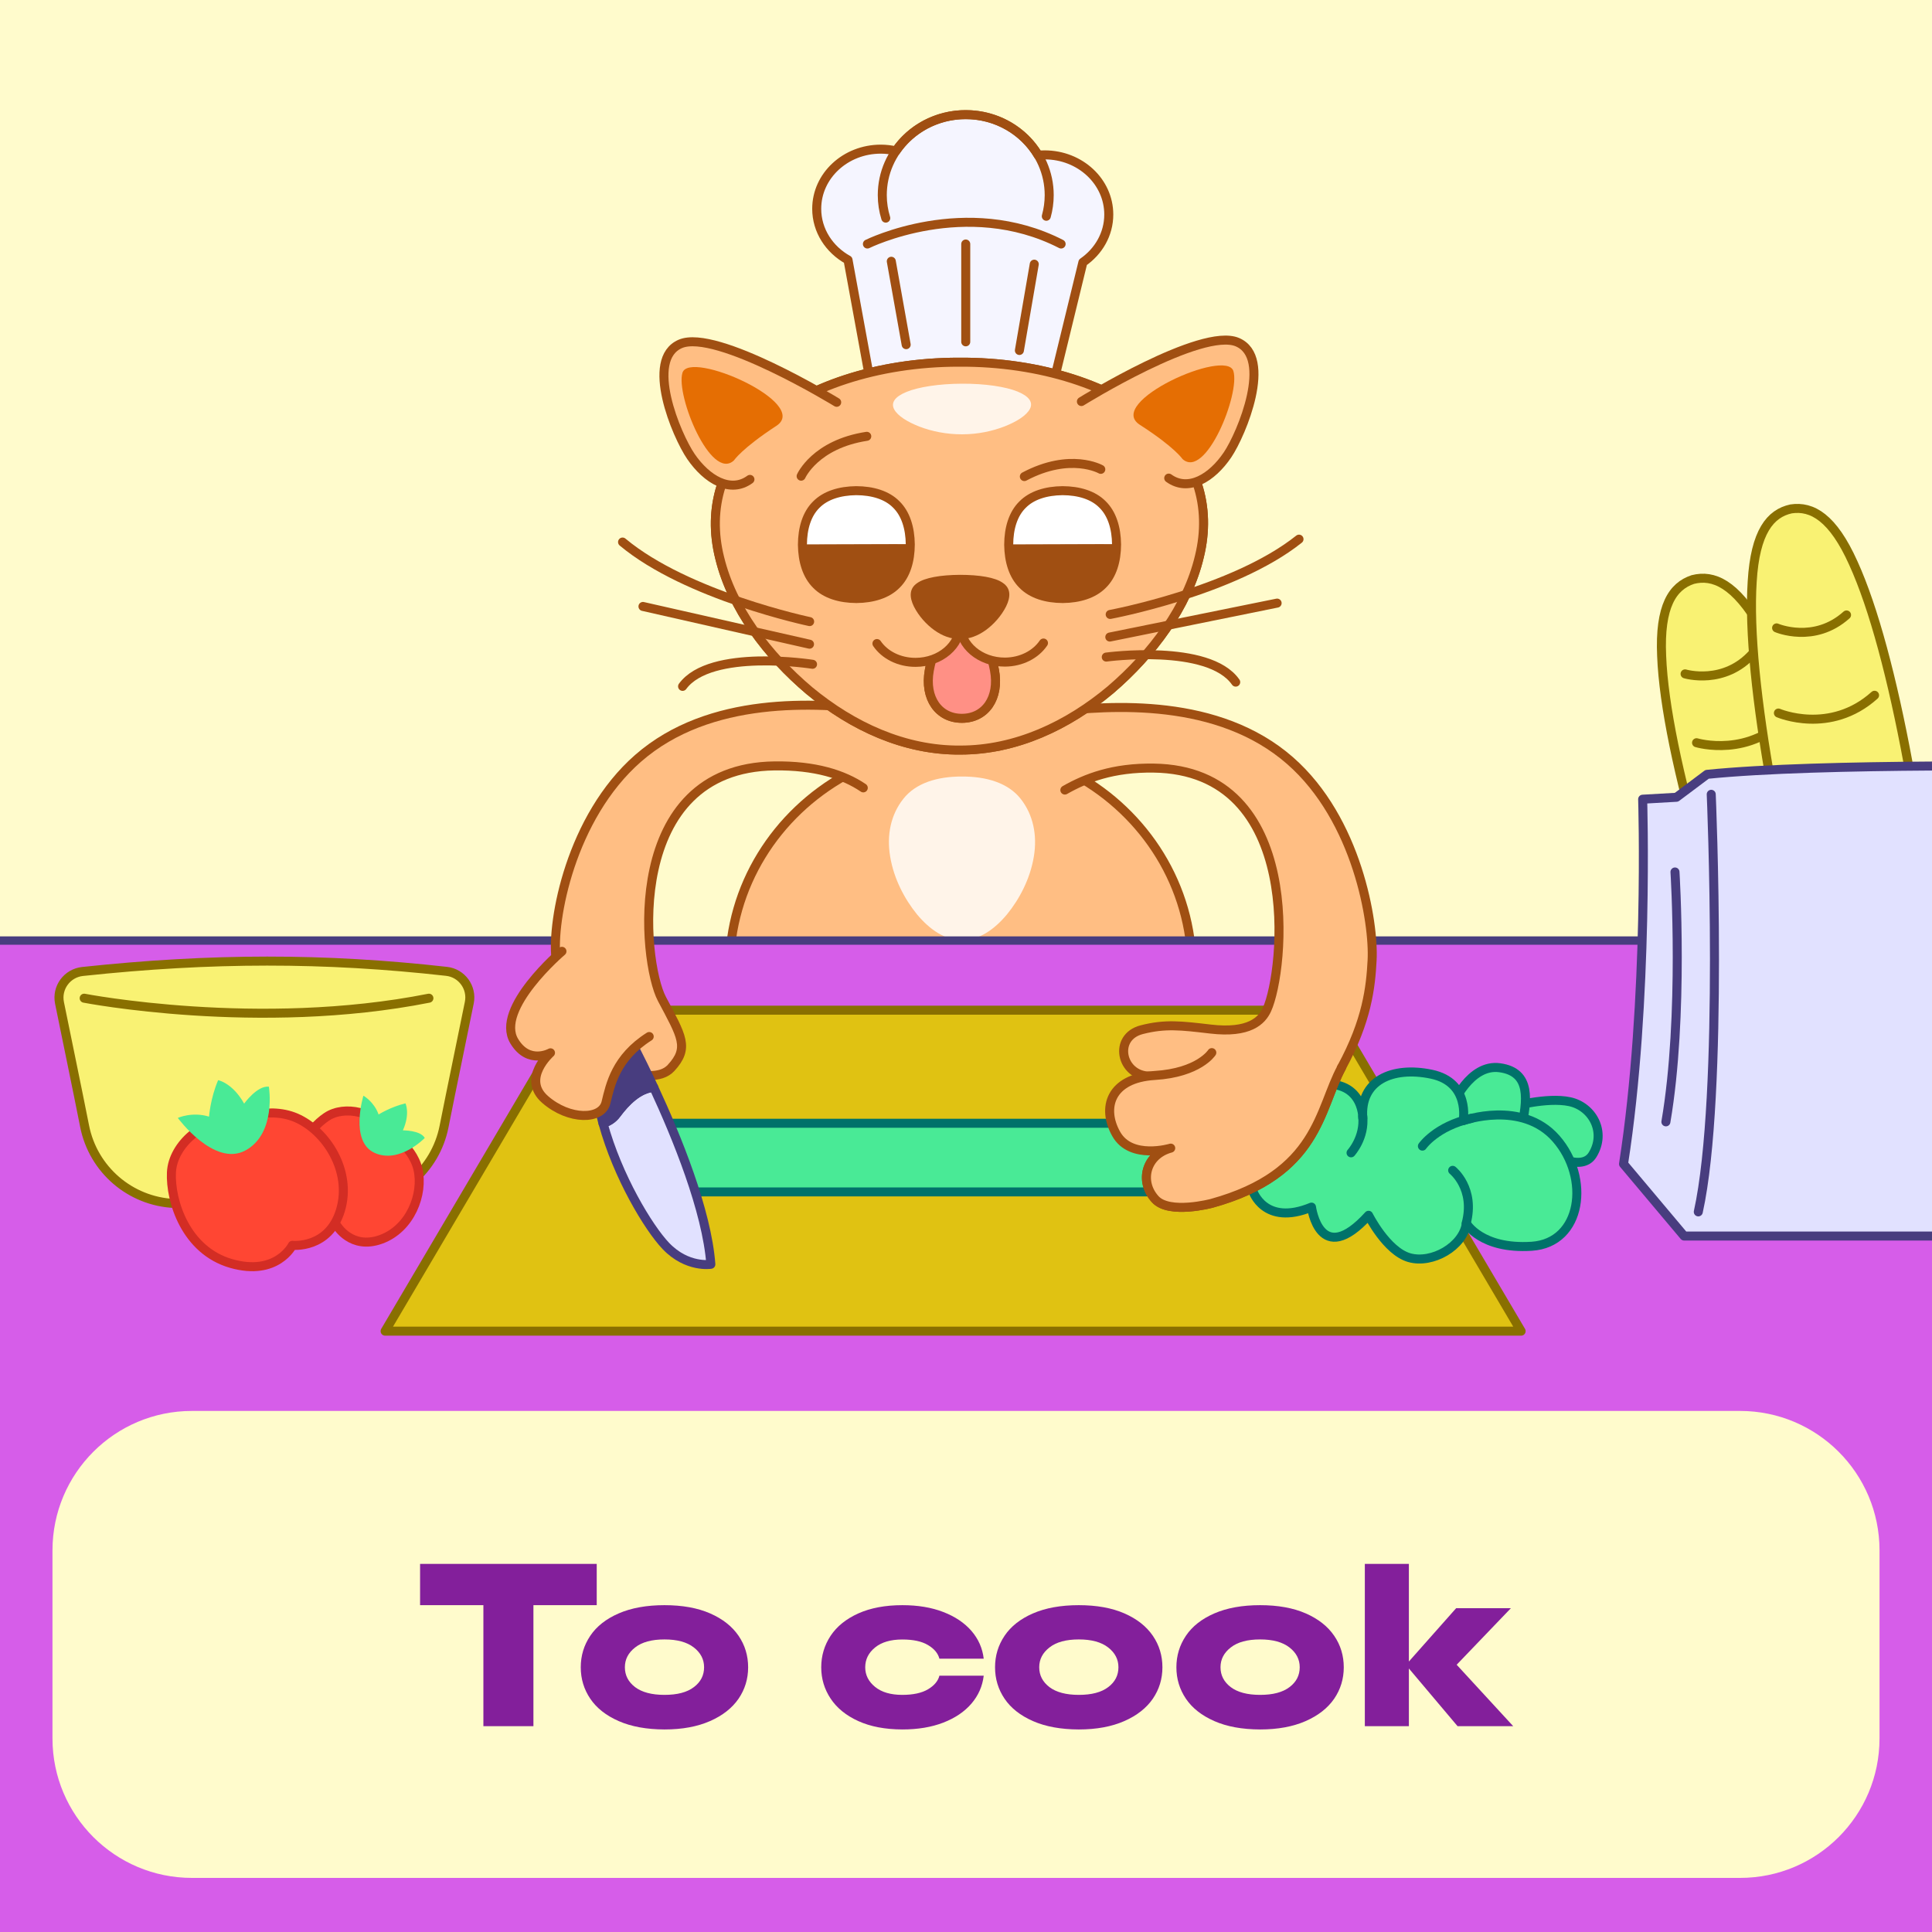 <?xml version="1.0" encoding="utf-8"?>
<!-- Generator: Adobe Illustrator 22.0.0, SVG Export Plug-In . SVG Version: 6.00 Build 0)  -->
<svg version="1.1" id="Layer_1" xmlns="http://www.w3.org/2000/svg" xmlns:xlink="http://www.w3.org/1999/xlink" x="0px" y="0px"
	 viewBox="0 0 3000 3000" style="enable-background:new 0 0 3000 3000;" xml:space="preserve">
<style type="text/css">
	.st0{fill:#FFFBCC;}
	.st1{fill:#FFBE83;stroke:#A04F12;stroke-width:14;stroke-linecap:round;stroke-linejoin:round;stroke-miterlimit:10;}
	.st2{opacity:0;fill:#FFE5D4;}
	.st3{fill:#FFF4E9;}
	.st4{fill:#E1E1FF;stroke:#483D7F;stroke-width:14;stroke-linejoin:round;stroke-miterlimit:10;}
	.st5{fill:none;stroke:#FFBE83;stroke-miterlimit:10;}
	.st6{fill:#D65DE9;}
	.st7{fill:#831F9B;}
	.st8{fill:none;stroke:#A04F12;stroke-width:14;stroke-linecap:round;stroke-linejoin:round;stroke-miterlimit:10;}
	.st9{fill:#E0C212;stroke:#896F00;stroke-width:14;stroke-linecap:round;stroke-linejoin:round;stroke-miterlimit:10;}
	.st10{fill:#49EA96;stroke:#00726A;stroke-width:14;stroke-linecap:round;stroke-linejoin:round;stroke-miterlimit:10;}
	.st11{fill:#E1E1FF;stroke:#483D7F;stroke-width:14;stroke-linecap:round;stroke-linejoin:round;stroke-miterlimit:10;}
	.st12{fill:#483D7F;stroke:#483D7F;stroke-width:14;stroke-linecap:round;stroke-linejoin:round;stroke-miterlimit:10;}
	.st13{fill:#F9F273;stroke:#896F00;stroke-width:14;stroke-linecap:round;stroke-linejoin:round;stroke-miterlimit:10;}
	.st14{fill:none;stroke:#896F00;stroke-width:14;stroke-linecap:round;stroke-linejoin:round;stroke-miterlimit:10;}
	.st15{fill:#FF4633;stroke:#D32D24;stroke-width:14;stroke-linecap:round;stroke-linejoin:round;stroke-miterlimit:10;}
	.st16{fill:#49EA96;}
	.st17{fill:#F5F5FF;stroke:#A04F12;stroke-width:14;stroke-linecap:round;stroke-linejoin:round;stroke-miterlimit:10;}
	.st18{fill:#FFFFFF;stroke:#A04F12;stroke-miterlimit:10;}
	.st19{fill:#A04F12;stroke:#A04F12;stroke-miterlimit:10;}
	.st20{fill:#E56E03;}
	.st21{fill:#FF9085;stroke:#A04F12;stroke-width:14;stroke-linecap:round;stroke-linejoin:round;stroke-miterlimit:10;}
	.st22{fill:#A04F12;}
</style>
<rect class="st0" width="3000" height="3000"/>
<path class="st1" d="M1670.6,1203.8c-3.6-2-7.2-3.9-10.9-5.8c0,0-69.9-379.9-166.4-358.6c-0.5,0.1-1,0.2-1.5,0.3
	c-0.5-0.1-1-0.2-1.5-0.3c-96.5-21.3-166.4,358.6-166.4,358.6c-3.7,1.9-7.3,3.8-10.9,5.8c-107.7,59.7-180.3,172-180.3,300.7
	c0,191.2,160.1,346.2,357.6,346.2c0,0,0.5-2,1.5-5.7c0.9,3.8,1.5,5.7,1.5,5.7c197.5,0,357.6-155,357.6-346.2
	C1850.9,1375.8,1778.3,1263.4,1670.6,1203.8z"/>
<path class="st2" d="M1264.4,1479c-18.8,13.5-37.5,48.3-3.6,108.4c33.9,60.1,116.2,143.4,151.3,112
	C1461.5,1655.3,1328.5,1433,1264.4,1479z"/>
<g>
	<path class="st1" d="M1464.2,1743c-36.8,20.8-55.2,57.6-46.8,104.3c9,50.2,41.2,157.5,18.3,244.5c-4,15.1-17.6,25.7-33.3,25.7
		h-271.3c0,0-4.8-214.2,183.9-103.9c0,0-3.2-213.4,102.3-299.8"/>
	<path class="st1" d="M1532.5,1743c36.8,20.8,55.2,57.6,46.8,104.3c-9,50.2-41.2,157.5-18.3,244.5c4,15.1,17.6,25.7,33.3,25.7h271.3
		c0,0,4.8-214.2-183.9-103.9c0,0,3.2-213.4-102.3-299.8"/>
</g>
<g>
	<path class="st3" d="M1170.4,2054.6c-0.1-14.9,13.7-39.8,45.5-40.6c25.9-0.7,46.7,7.6,72.7,28.1
		C1306.7,2056.5,1170.5,2082.5,1170.4,2054.6z"/>
	<path class="st3" d="M1824.2,2054.6c0.1-14.9-13.7-39.8-45.5-40.6c-25.9-0.7-46.7,7.6-72.7,28.1
		C1687.9,2056.5,1824.1,2082.5,1824.2,2054.6z"/>
</g>
<g>
	<path class="st3" d="M1605.3,1330.4c-5.6,33.8-22,65.4-41.6,89.4c-19.9,23.9-44,40.3-69.9,40.1c-25.9,0.2-50-16.2-69.9-40.1
		c-19.6-24.1-36-55.6-41.6-89.4c-5.8-33.8,1-65.6,20.5-90.1c19.1-24.3,52.6-34.7,91-34.5c38.4-0.2,71.9,10.2,91,34.5
		C1604.2,1264.8,1611,1296.6,1605.3,1330.4z"/>
</g>
<line class="st4" x1="0" y1="1461" x2="3000" y2="1461"/>
<path class="st5" d="M2286,1508"/>
<rect y="1467" class="st6" width="3000" height="1533"/>
<path class="st0" d="M2702,2916H298c-119.5,0-216.5-96.9-216.5-216.5v-292.1c0-119.5,96.9-216.5,216.5-216.5H2702
	c119.5,0,216.5,96.9,216.5,216.5v292.1C2918.5,2819.1,2821.6,2916,2702,2916z"/>
<g>
	<g>
		<path class="st7" d="M828.4,2680.4h-77.8v-187.9h-98.3v-64.1h274.3v64.1h-98.3V2680.4z"/>
		<path class="st7" d="M960.7,2672.5c-19.6-8.6-34.3-20.2-44.1-34.7c-9.8-14.5-14.8-30.8-14.8-48.8s4.9-34.3,14.8-49
			c9.8-14.6,24.5-26.2,44.1-34.7c19.6-8.5,43.3-12.8,71.1-12.8c27.8,0,51.5,4.3,70.9,12.8c19.4,8.5,34.1,20.1,44.1,34.7
			c10,14.6,14.9,31,14.9,49s-5,34.3-14.9,48.8c-10,14.5-24.7,26.1-44.3,34.7c-19.6,8.6-43.1,13-70.7,13
			C1004,2685.4,980.3,2681.1,960.7,2672.5z M1077.5,2619.7c10.6-8,15.8-18.3,15.8-30.8c0-12.2-5.3-22.5-16-30.8
			c-10.7-8.3-25.9-12.4-45.5-12.4c-19.7,0-34.9,4.1-45.5,12.4c-10.7,8.3-16,18.5-16,30.8c0,12.5,5.3,22.7,15.8,30.8
			c10.6,8,25.8,12.1,45.7,12.1C1051.7,2631.8,1067,2627.8,1077.5,2619.7z"/>
		<path class="st7" d="M1332.8,2672.5c-19-8.6-33.3-20.3-43-34.9c-9.7-14.6-14.6-30.8-14.6-48.6c0-18,4.9-34.3,14.6-49
			c9.7-14.6,24.1-26.2,43-34.7c19-8.5,41.8-12.8,68.4-12.8c24,0,45.2,3.5,63.5,10.6c18.4,7.1,32.9,16.9,43.7,29.3
			c10.8,12.5,17.2,26.9,19.1,43.2h-68.8c-2.2-8.4-8.1-15.5-17.8-21.2c-9.7-5.8-23-8.6-39.8-8.6c-18,0-32.1,4.1-42.3,12.4
			c-10.2,8.3-15.3,18.5-15.3,30.8c0,12,5.1,22.1,15.3,30.4c10.2,8.3,24.3,12.4,42.3,12.4c16.8,0,30.1-2.9,39.8-8.6
			c9.7-5.8,15.7-12.8,17.8-21.2h68.8c-1.9,16.3-8.3,30.8-19.1,43.4c-10.8,12.6-25.4,22.4-43.7,29.5c-18.4,7.1-39.5,10.6-63.5,10.6
			C1374.5,2685.4,1351.7,2681.1,1332.8,2672.5z"/>
		<path class="st7" d="M1604,2672.5c-19.6-8.6-34.3-20.2-44.1-34.7c-9.8-14.5-14.8-30.8-14.8-48.8s4.9-34.3,14.8-49
			c9.8-14.6,24.5-26.2,44.1-34.7c19.6-8.5,43.3-12.8,71.1-12.8c27.8,0,51.5,4.3,70.9,12.8c19.4,8.5,34.1,20.1,44.1,34.7
			c10,14.6,14.9,31,14.9,49s-5,34.3-14.9,48.8c-10,14.5-24.7,26.1-44.3,34.7c-19.6,8.6-43.1,13-70.7,13
			C1647.3,2685.4,1623.6,2681.1,1604,2672.5z M1720.9,2619.7c10.6-8,15.8-18.3,15.8-30.8c0-12.2-5.3-22.5-16-30.8
			c-10.7-8.3-25.9-12.4-45.5-12.4c-19.7,0-34.9,4.1-45.5,12.4c-10.7,8.3-16,18.5-16,30.8c0,12.5,5.3,22.7,15.8,30.8
			c10.6,8,25.8,12.1,45.7,12.1C1695.1,2631.8,1710.3,2627.8,1720.9,2619.7z"/>
		<path class="st7" d="M1885.6,2672.5c-19.6-8.6-34.3-20.2-44.1-34.7c-9.8-14.5-14.8-30.8-14.8-48.8s4.9-34.3,14.8-49
			c9.8-14.6,24.5-26.2,44.1-34.7c19.6-8.5,43.3-12.8,71.1-12.8c27.8,0,51.5,4.3,70.9,12.8c19.4,8.5,34.1,20.1,44.1,34.7
			c10,14.6,14.9,31,14.9,49s-5,34.3-14.9,48.8c-10,14.5-24.7,26.1-44.3,34.7c-19.6,8.6-43.1,13-70.7,13
			C1928.8,2685.4,1905.1,2681.1,1885.6,2672.5z M2002.4,2619.7c10.6-8,15.8-18.3,15.8-30.8c0-12.2-5.3-22.5-16-30.8
			c-10.7-8.3-25.9-12.4-45.5-12.4c-19.7,0-34.9,4.1-45.5,12.4c-10.7,8.3-16,18.5-16,30.8c0,12.5,5.3,22.7,15.8,30.8
			c10.6,8,25.8,12.1,45.7,12.1C1976.6,2631.8,1991.8,2627.8,2002.4,2619.7z"/>
		<path class="st7" d="M2261.9,2585l87.8,95.4h-86.4l-75.6-89.6v89.6h-68.4v-252h68.4V2580l73.4-82.8h85L2261.9,2585z"/>
	</g>
</g>
<path class="st8" d="M1934.3,1598.1"/>
<path class="st9" d="M2362,2067c-588,0-1176,0-1764,0c98-166.1,196-332.2,294-498.4c392,0,784,0,1176,0
	C2165.9,1734.8,2264,1900.9,2362,2067z"/>
<rect x="1013.9" y="1744.2" class="st10" width="905.4" height="106.6"/>
<path class="st1" d="M1362.4,1102.3c-96.1-11.6-260.5-22-371.7,75.3c-104.6,91.6-134.1,252-127.4,309.9l48.5,151.8
	c0,0,97.9,54.1,130.2,19c28.8-31.3,16.7-48.9-14.2-107.2s-59.8-358.7,174.8-361.8c63.1-0.8,107.1,13.2,137.9,34.1"/>
<g>
	<path class="st11" d="M1015.1,1688.4c-23.9,2.1-43.7,22.6-57.8,41.5c-5.7,7.8-13.3,12.1-20.9,14.4c22.6,82.6,70.5,162.1,97.6,190.5
		c33,34.5,69.8,28.4,69.8,28.4C1097.6,1879.8,1050.9,1765.4,1015.1,1688.4z"/>
	<path class="st12" d="M957.3,1729.9c14-19,33.9-39.4,57.8-41.5c-23.2-50-41.9-84.4-41.9-84.4l-47.5,86.6c2,17.7,5.7,35.8,10.6,53.7
		C944,1742,951.5,1737.7,957.3,1729.9z"/>
</g>
<path class="st1" d="M1008.1,1609.5c-51.9,32.9-60.4,74.8-67.1,102.4c-6.7,27.6-57.3,27.8-94.5-4.6s8.3-72.5,8.3-72.5
	s-33.8,19.3-56.3-18.1c-30.5-50.6,74.1-139.5,74.1-139.5"/>
<g>
	<path class="st10" d="M2346.6,1718.7c0,0,55.4-15.6,90.8-8c35.5,7.6,57.2,47.4,35.5,82.5c-16.7,27.1-64.7,0.6-77.3-14.6
		c-12.7-15.2-56.7-9.3-56.7-9.3L2346.6,1718.7z"/>
	<path class="st10" d="M2255.5,1716.2c0,0,26.6-64.8,73.4-58.2c49,6.8,43,50.6,32.9,96.2l-103.8,25.3L2255.5,1716.2z"/>
	<path class="st10" d="M1945.3,1849.1c0,0,17.7,55.7,91.2,25.3c0,0,12.7,96.2,88.6,12.7c0,0,27.9,55.7,63.3,65.8
		c35.5,10.1,83.6-17.7,88.6-53.2c0,0,22.8,40.5,101.3,35.5c78.5-5.1,91.2-106.4,38-167.1c-53.2-60.8-144.3-27.9-144.3-27.9
		s11.4-59.5-49.4-72.2c-60.8-12.7-111.4,10.1-106.4,68.4c0,0,1.3-69.6-84.8-49.4C2031.4,1687,1892.1,1725,1945.3,1849.1z"/>
	<path class="st10" d="M2208.7,1779.7c0,0,21.1-30.8,75.9-43.1"/>
	<path class="st10" d="M2097.9,1790.1c0,0,21.7-23.7,18.1-56.8"/>
	<path class="st10" d="M2255.7,1817.3c0,0,35.5,28.2,20.9,82.5"/>
</g>
<g>
	<path class="st1" d="M1653.5,1226.8c32.7-18.6,74.8-35,137.9-34.1c234.6,3.1,203.4,314.9,175.9,374.9
		c-7.9,17.3-27.3,37.4-87.8,30.3c-45.4-5.3-70-8.4-106.6,1c-44.8,11.5-32.4,71,11.5,72.1l33.4,111.8c-38.7,10.4-49.2,51.8-24,79.4
		c21.9,24,87.8,6.3,87.8,6.3c166.1-46,166.1-145.6,201.6-211c39.7-73.1,45.2-124.6,47.4-166.5c3.1-58.2-22.8-218.3-127.4-309.9
		c-111.2-97.3-275.6-86.8-371.7-75.3"/>
	<path class="st1" d="M1792.9,1670"/>
	<path class="st1" d="M1881.7,1634.5c0,0-19.9,31.3-88.8,35.5s-82.5,50.2-59.6,90.9c23,40.7,84.6,21.9,84.6,21.9
		c-38.7,10.4-49.2,51.8-24,79.4c21.9,24,87.8,6.3,87.8,6.3c166.1-46,166-145.7,201.6-211"/>
</g>
<g>
	<path class="st13" d="M270.4,1868.7c94.1,4.6,186.5,5.1,280,0.6c68.4-3.3,125.8-52.7,139.1-119.9c13.1-66,26.2-127.9,39.2-192.4
		c4.8-23.5-11.6-46.1-35.4-48.7c-189.5-21.3-364.8-21.2-565.1,0.2c-24,2.6-40.6,25.1-35.8,48.8c13,64.2,26,125.8,39,191.5
		C144.7,1816,202,1865.4,270.4,1868.7z"/>
	<path class="st14" d="M130.7,1550c0,0,270.7,52.5,535.3,0"/>
	<g>
		<path class="st15" d="M598.7,1755.7c0,0,41.4,21.8,50.3,60c8.8,38.2-11.5,92.1-57.5,108.8s-68.3-21.3-68.3-21.3s-41.3,7.3-61.3-46
			s16.5-103.7,45.1-122.9C535.5,1715.1,583.9,1727.8,598.7,1755.7z"/>
		<path class="st16" d="M659.6,1767c0,0-39.6,41-78.3,23c-38.7-18-17-88.6-17-88.6s16.5,9.2,23.6,29.2c0,0,18.5-11.8,41.7-17.3
			c0,0,7.7,15.7-4,41.9C625.6,1755.3,652.5,1754.8,659.6,1767z"/>
	</g>
	<g>
		<path class="st15" d="M359,1741.9c0,0,54.5-26.3,101-6.1c46.5,20.2,86.9,82.8,68.7,143.4c-18.2,60.6-74.7,54.5-74.7,54.5
			s-24.2,48.5-94.9,28.3c-70.7-20.2-94.9-97-92.9-141.4S318.6,1735.8,359,1741.9z"/>
		<path class="st16" d="M417.5,1687.4c0,0,12.1,72.7-36.4,99s-105-50.5-105-50.5s22.2-10.1,48.5-2c0,0,2-28.3,14.1-56.6
			c0,0,22.2,4,40.4,36.4C379.2,1713.6,399.4,1685.3,417.5,1687.4z"/>
	</g>
</g>
<g>
	<path class="st13" d="M2868.7,1718.8c-32,8.2-69.1-17.6-107.9-84.5c-38.8-65.8-79.2-172.7-116.9-300.1
		c-37.1-127.5-60.8-239.4-63.7-315.7c-3.5-77.3,17-108.2,48.4-118.6c32-8.2,66,6.7,104.8,73.7c38.8,65.8,79.2,172.7,116.9,300.1
		c37.1,127.5,60.8,239.4,63.7,315.7C2917.4,1666.7,2900.1,1708.4,2868.7,1718.8z"/>
	<g>
		<path class="st13" d="M2616.6,1046.4c0,0,60.8,18.3,105.6-32.3"/>
		<path class="st13" d="M2634.4,1153.3c0,0,83.6,25.2,145.1-44.4"/>
	</g>
	<path class="st13" d="M2935.1,1629.5c-32.7,4.9-66.9-24.6-98.6-95.2c-31.7-69.5-60.9-180-85.1-310.6
		c-23.7-130.7-35.6-244.4-30.6-320.6c4.6-77.3,28.1-105.9,60.4-112.9c32.7-4.9,64.9,13.5,96.6,84.1c31.7,69.5,60.9,180,85.1,310.6
		c23.7,130.7,35.6,244.4,30.6,320.6C2988.9,1582.7,2967.4,1622.4,2935.1,1629.5z"/>
	<g>
		<path class="st13" d="M2758.7,975c0,0,58.3,25.1,108.6-20.1"/>
		<path class="st13" d="M2761.5,1107.2c0,0,80.2,34.5,149.3-27.6"/>
	</g>
</g>
<g>
	<path class="st4" d="M3000,1189.5c-123.4,0.8-260.5,3.9-349.3,12.9l-47.5,35.6l-52.5,3c0,0,9.9,312.9-29.7,566.4l94.1,111.9H3000"
		/>
	<path class="st11" d="M2657.2,1233.4c0,0,20.1,466.4-20.1,648.4"/>
	<path class="st11" d="M2600.9,1354c0,0,14.1,223.2-14.1,388"/>
</g>
<g>
	<path class="st1" d="M1499.6,428.1"/>
	<path class="st17" d="M1721.7,333.1c0-51.1-44.5-92.6-99.5-92.6c-3.4,0-6.8,0.2-10.2,0.5c-22.3-37.6-64.3-63-112.5-63
		c-45.2,0-85.1,22.4-108.2,56.3c-7.6-1.7-15.5-2.7-23.6-2.7c-54.9,0-99.5,41.4-99.5,92.6c0,33.8,19.5,63.3,48.6,79.4l33.6,183.5
		c5.1,27.9,28.1,49.4,57.1,53.6c41.4,6,104.8,10.7,174.1-0.2c27.1-4.3,48.9-24,55.2-49.8l44.7-183.4
		C1705.8,390.5,1721.7,363.6,1721.7,333.1z"/>
	<line class="st1" x1="1499.6" y1="378.9" x2="1499.6" y2="530.8"/>
	<line class="st1" x1="1384" y1="405.7" x2="1407.1" y2="535.2"/>
	<line class="st1" x1="1606" y1="410.2" x2="1582.9" y2="544.2"/>
	<path class="st8" d="M1346.9,378.9c0,0,152.7-75.9,300.8,0"/>
	<line class="st1" x1="1383.6" y1="577.1" x2="1605.5" y2="577.1"/>
	<path class="st8" d="M1375.4,338.7c-3.5-11.3-5.4-23.3-5.4-35.7c0-69.1,58-125,129.6-125c71.6,0,129.6,56,129.6,125
		c0,11.4-1.6,22.4-4.5,32.8"/>
</g>
<g>
	<g>
		<g>
			<path class="st1" d="M1862.4,864.2c-18.5,78.1-72.9,151.3-138.2,207.1c-66.2,55.4-146.6,93.5-233.2,93.4
				c-86.6,0.7-167.2-36.9-233.8-91.9c-65.7-55.3-120.5-128.1-139.6-206.2c-19.6-78,3-151.5,67.8-208.3
				c63.6-56.3,175.4-96,303.6-95.9c128.2-0.9,240.2,38.1,304.3,93.9C1858.4,712.7,1881.5,786.1,1862.4,864.2z"/>
			<path class="st1" d="M1862.4,864.2c-18.5,78.1-72.9,151.3-138.2,207.1c-66.2,55.4-146.6,93.5-233.2,93.4
				c-86.6,0.7-167.2-36.9-233.8-91.9c-65.7-55.3-120.5-128.1-139.6-206.2c-19.6-78,3-151.5,67.8-208.3
				c63.6-56.3,175.4-96,303.6-95.9c128.2-0.9,240.2,38.1,304.3,93.9C1858.4,712.7,1881.5,786.1,1862.4,864.2z"/>
		</g>
		<g>
			<g>
				<path class="st18" d="M1330,929.4c-25.7-0.1-47.9-6.9-62.2-21.4c-14.6-14.3-21.5-36.4-21.8-62.1c0.1-25.7,6.9-47.9,21.4-62.2
					c14.3-14.6,36.4-21.5,62.1-21.8c25.7,0.1,47.9,6.9,62.2,21.4c14.6,14.3,21.5,36.4,21.8,62.1c-0.1,25.7-6.9,47.9-21.4,62.2
					C1377.8,922.2,1355.7,929.1,1330,929.4z"/>
				<path class="st19" d="M1267.7,908c14.4,14.5,36.5,21.3,62.2,21.4c25.7-0.3,47.8-7.2,62.1-21.8c14.5-14.4,21.3-36.5,21.4-62.2
					l-167.6,0.5C1246.2,871.7,1253.1,893.7,1267.7,908z"/>
				<path class="st8" d="M1330,929.4c-25.7-0.1-47.9-6.9-62.2-21.4c-14.6-14.3-21.5-36.4-21.8-62.1c0.1-25.7,6.9-47.9,21.4-62.2
					c14.3-14.6,36.4-21.5,62.1-21.8c25.7,0.1,47.9,6.9,62.2,21.4c14.6,14.3,21.5,36.4,21.8,62.1c-0.1,25.7-6.9,47.9-21.4,62.2
					C1377.8,922.2,1355.7,929.1,1330,929.4z"/>
			</g>
			<g>
				<path class="st18" d="M1650.3,929.4c-25.7-0.1-47.9-6.9-62.2-21.4c-14.6-14.3-21.5-36.4-21.8-62.1c0.1-25.7,6.9-47.9,21.4-62.2
					c14.3-14.6,36.4-21.5,62.1-21.8c25.7,0.1,47.9,6.9,62.2,21.4c14.6,14.3,21.5,36.4,21.8,62.1c-0.1,25.7-6.9,47.9-21.4,62.2
					C1698.1,922.2,1676,929.1,1650.3,929.4z"/>
				<path class="st19" d="M1588,908c14.4,14.5,36.5,21.3,62.2,21.4c25.7-0.3,47.8-7.2,62.1-21.8c14.5-14.4,21.3-36.5,21.4-62.2
					l-167.6,0.5C1566.5,871.7,1573.4,893.7,1588,908z"/>
				<path class="st8" d="M1650.3,929.4c-25.7-0.1-47.9-6.9-62.2-21.4c-14.6-14.3-21.5-36.4-21.8-62.1c0.1-25.7,6.9-47.9,21.4-62.2
					c14.3-14.6,36.4-21.5,62.1-21.8c25.7,0.1,47.9,6.9,62.2,21.4c14.6,14.3,21.5,36.4,21.8,62.1c-0.1,25.7-6.9,47.9-21.4,62.2
					C1698.1,922.2,1676,929.1,1650.3,929.4z"/>
			</g>
		</g>
		<path class="st1" d="M1299.2,624.7c0,0-187.2-114.7-242.8-90.7c-55.6,24-6.1,141.9,16.5,174.9c24.4,35.6,61.3,57.8,91.6,35.5"/>
		<path class="st1" d="M1679.2,623.5c0,0,186.5-115.9,242.2-92.2c55.7,23.7,7,141.9-15.3,175c-24.2,35.8-60.9,58.2-91.3,36.1"/>
		<g>
			<path class="st1" d="M1244,739.4c0,0,21.7-49.6,101.9-61.9"/>
			<path class="st1" d="M1709.3,728.8c0,0-47-26.8-118.7,11.2"/>
		</g>
		<g>
			<path class="st20" d="M1139.7,714.9c0,0,11.8-18.3,65.8-53.6c54-35.2-135-118.7-145.8-82.4C1049.1,614.1,1104,748,1139.7,714.9z"
				/>
			<path class="st20" d="M1836.1,712.7c0,0-11.9-18.2-66.2-53.1c-54.3-34.9,134.2-119.5,145.3-83.4
				C1926,611.3,1872,745.5,1836.1,712.7z"/>
		</g>
		<g>
			<g>
				<path class="st8" d="M1257.2,965.2c0,0-190.6-40-290.5-123.5"/>
				<line class="st8" x1="998.4" y1="941.7" x2="1257" y2="1000.3"/>
				<path class="st8" d="M1261.7,1031.5c0,0-158.4-25.1-201.8,34.3"/>
			</g>
			<g>
				<path class="st8" d="M1723.9,954.1c0,0,191.4-35.7,293.2-116.9"/>
				<line class="st8" x1="1983.1" y1="936.5" x2="1723.3" y2="989.2"/>
				<path class="st8" d="M1717.8,1020.3c0,0,158.9-21.5,201,38.9"/>
			</g>
		</g>
		<g>
			<path class="st21" d="M1443,1041c7.8-43.3,30.3-80.4,50.3-80.4c20-0.2,42.8,36.8,50.9,80c8.1,43.3-14.4,74.7-50.4,74.8
				C1457.8,1115.6,1435.2,1084.3,1443,1041z"/>
			<path class="st21" d="M1443,1041c7.8-43.3,30.3-80.4,50.3-80.4c20-0.2,42.8,36.8,50.9,80c8.1,43.3-14.4,74.7-50.4,74.8
				C1457.8,1115.6,1435.2,1084.3,1443,1041z"/>
		</g>
		<g>
			<path class="st1" d="M1490.9,969.6c0.1,32.4-30.8,58.8-69.1,58.9c-25.7,0.1-48.1-11.6-60.1-29.2"/>
			<path class="st1" d="M1490.9,969.6c0.1,32.4,31.2,58.6,69.5,58.5c25.7-0.1,48-12,59.9-29.6"/>
		</g>
		<path class="st22" d="M1419.2,942c7.6,14.9,19.4,27.8,31.7,36.6c12.5,8.9,25.6,13.8,40,13.8c14.4-0.1,27.5-5.1,39.9-14
			c12.2-8.9,24-21.9,31.5-36.8c7.3-14.9,7.4-28.1-5.1-36.5c-11.9-8.6-37-12.5-66.6-12.5c-29.6,0.2-54.6,4.3-66.5,12.9
			C1411.7,914,1411.9,927.2,1419.2,942z"/>
	</g>
</g>
<g>
	<path class="st3" d="M1599.2,635c-5.3,10.2-20.7,19.8-39.2,27.1c-18.8,7.3-41.5,12.3-66,12.3c-24.5,0.1-47.3-4.7-66.1-11.9
		c-18.6-7.2-34-16.7-39.4-26.8c-5.5-10.2,0.9-19.8,19.3-27.2c18-7.4,49.7-12.6,86-12.7c36.3-0.2,68,4.8,86,12.1
		C1598.1,615.3,1604.6,624.8,1599.2,635z"/>
</g>
</svg>
